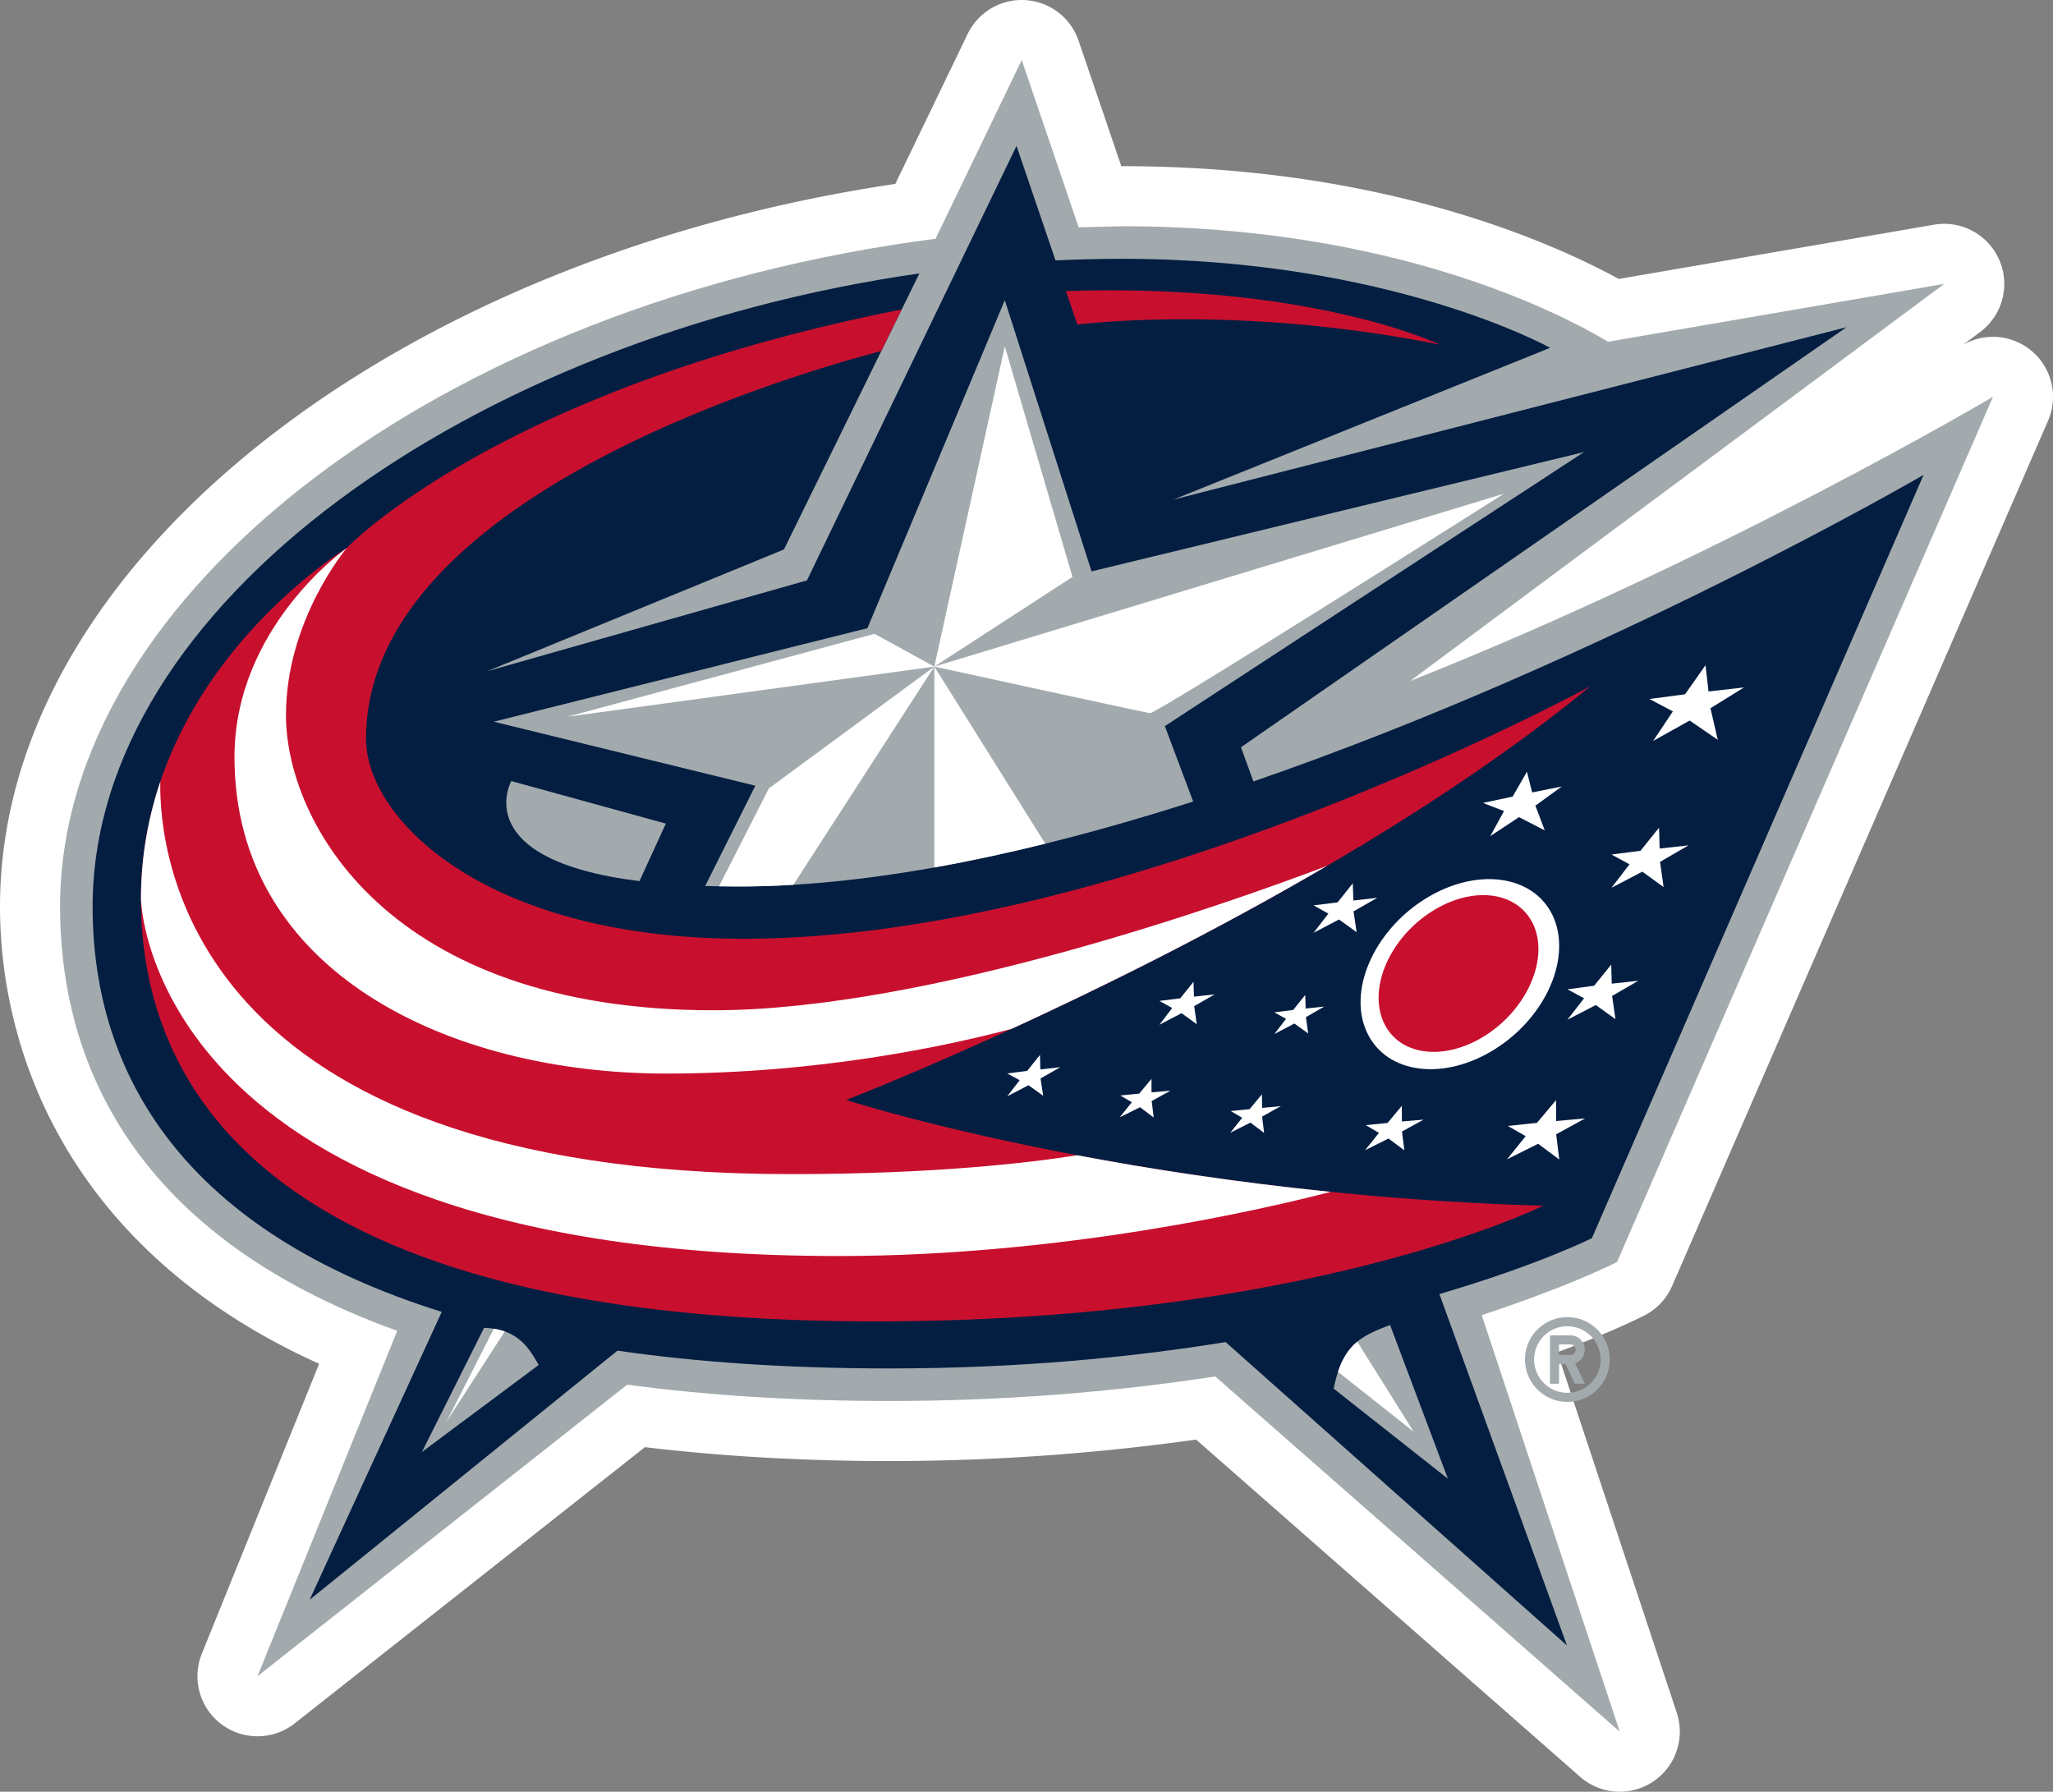 <?xml version="1.0" encoding="UTF-8" standalone="no"?>
<svg
   fill="none"
   viewBox="0 0 727.118 634.534"
   version="1.1"
   id="svg11"
   sodipodi:docname="CBJ.svg"
   width="727.118"
   height="634.534"
   inkscape:version="1.4 (86a8ad7, 2024-10-11)"
   xmlns:inkscape="http://www.inkscape.org/namespaces/inkscape"
   xmlns:sodipodi="http://sodipodi.sourceforge.net/DTD/sodipodi-0.dtd"
   xmlns="http://www.w3.org/2000/svg"
   xmlns:svg="http://www.w3.org/2000/svg">
  <rect x="0" y="0" width="727.118" height="634.534" fill="#808080" stroke="none"/>
  <defs
     id="defs11" />
  <sodipodi:namedview
     id="namedview11"
     pagecolor="#ffffff"
     bordercolor="#000000"
     borderopacity="0.25"
     inkscape:showpageshadow="2"
     inkscape:pageopacity="0.0"
     inkscape:pagecheckerboard="0"
     inkscape:deskcolor="#d1d1d1"
     inkscape:zoom="1.8359375"
     inkscape:cx="363.30213"
     inkscape:cy="317.2766"
     inkscape:window-width="3440"
     inkscape:window-height="1377"
     inkscape:window-x="-8"
     inkscape:window-y="-8"
     inkscape:window-maximized="1"
     inkscape:current-layer="svg11" />
  <path
     id="path12"
     style="fill:#ffffff"
     sodipodi:type="inkscape:offset"
     inkscape:radius="21.270468"
     inkscape:original="M 340.60156 0 L 310.07227 63.294922 C 135.71827 85.714922 0 188.69064 0 299.80664 C 0 349.46264 21.309875 414.77197 119.42188 450.04297 L 69.929688 572.36328 L 200.86914 469.10547 C 229.00514 472.90347 260.16436 474.88867 293.81836 474.88867 C 333.20436 474.88867 371.93795 471.90841 409.12695 466.19141 L 552.4043 592 L 503.51367 444.48047 C 503.51367 444.48047 532.33822 435.17316 551.44922 425.66016 L 684.59961 119.24023 C 684.59961 119.24023 588.23753 176.30688 478.14453 219.92188 L 667.32422 79.271484 L 548.24805 99.761719 C 531.20805 89.554719 471.97859 58.857422 376.30859 58.857422 C 376.30859 58.857422 367.92363 59.054562 360.76562 59.226562 C 357.25362 48.899563 340.60156 2.3684758e-15 340.60156 0 z "
     d="M 341.889,-21.229 A 21.273,21.273 0 0 0 321.443,-9.24 L 295.834,43.855 c -85.878,12.831 -162.329,44.302 -219.068,87.512 -59.271,45.137 -98.035,104.221 -98.035,168.439 0,51.919 24.748,122.022 113.021,161.916 L 50.213,564.385 a 21.273,21.273 0 0 0 32.889,24.68 L 207.148,491.242 c 26.772,3.193 55.685,4.916 86.67,4.916 36.969,0 73.325,-2.673 108.539,-7.604 L 538.369,607.982 A 21.273,21.273 0 0 0 572.596,585.309 L 530.281,457.631 c 9.508,-3.536 20.73,-7.994 30.646,-12.93 a 21.273,21.273 0 0 0 10.029,-10.564 L 704.107,127.717 a 21.273,21.273 0 0 0 -30.201,-26.832 l 6.109,-4.543 A 21.273,21.273 0 0 0 663.717,58.309 L 552.061,77.521 C 526.928,63.827 467.002,37.588 376.309,37.588 a 21.273,21.273 0 0 0 -0.438,0.006 C 369.704,19.478 360.736,-6.857 360.736,-6.857 A 21.273,21.273 0 0 0 341.889,-21.229 Z"
     transform="translate(21.27,21.267)" />
  <path
     fill="#a2aaad"
     d="m 555.117,466.467 c -8.282,0 -15.005,6.714 -15.005,15.002 0,8.278 6.723,15 15.005,15 8.282,0 14.995,-6.722 14.995,-15 0,-8.288 -6.713,-15.002 -14.995,-15.002 z m 0,26.784 a 11.766,11.766 0 0 1 -10.888,-7.271 11.795,11.795 0 0 1 -0.894,-4.511 c 0,-6.51 5.264,-11.774 11.782,-11.774 6.51,0 11.78,5.264 11.78,11.774 0,6.512 -5.27,11.782 -11.78,11.782 z m 6.164,-15.259 a 5.077,5.077 0 0 0 -3.143,-4.696 5.084,5.084 0 0 0 -1.947,-0.386 h -7.228 v 17.122 h 3.213 v -6.954 h 2.306 l 3.246,6.954 h 3.553 l -3.389,-7.25 a 5.09,5.09 0 0 0 3.389,-4.79 z m -5.09,1.872 h -4.015 v -3.747 h 4.015 c 1.032,0 1.877,0.839 1.877,1.875 a 1.88,1.88 0 0 1 -1.877,1.872 z"
     id="path1" />
  <path
     fill="#a2aaad"
     d="m 572.72,446.928 133.15,-306.421 c 0,0 -96.362,57.066 -206.455,100.681 l 189.179,-140.65 -119.075,20.49 c -17.04,-10.207 -76.27,-40.904 -171.94,-40.904 0,0 -8.385,0.198 -15.543,0.37 -3.512,-10.327 -20.165,-59.227 -20.165,-59.227 l -30.529,63.295 C 156.988,106.982 21.27,209.957 21.27,321.073 c 0,49.656 21.31,114.965 119.422,150.236 l -49.493,122.321 130.941,-103.258 c 28.136,3.798 59.294,5.783 92.948,5.783 39.386,0 78.119,-2.98 115.308,-8.697 l 143.278,125.809 -48.89,-147.52 c 0,0 28.825,-9.306 47.936,-18.819 z"
     id="path2" />
  <path
     fill="#041e42"
     d="m 681.278,168.176 c 0,0 -112.295,65.388 -237.352,108.576 l -4.398,-12.124 214.472,-148.753 -238.396,61.052 133.408,-53.742 c 0,0 -56.491,-31.528 -151.432,-31.528 -7.933,0 -15.85,0.192 -23.742,0.563 l -13.813,-40.573 -74.226,153.894 -113.24,32.162 105.1,-43.118 34.468,-70.26 7.222,-14.714 6.276,-12.784 C 167.407,119.487 32.803,213.805 32.803,321.073 c 0,60.12 33.066,115.199 123.652,143.521 l -46.797,101.975 109.029,-88.24 c 28.234,4.089 60.247,6.301 96.4,6.301 45.298,0 85.165,-3.857 118.994,-9.338 l 120.9,107.445 -45.18,-124.445 c 35.166,-10.346 54.008,-19.8 54.008,-19.8 l 117.47,-270.317 z"
     id="path3" />
  <path
     fill="#a2aaad"
     d="m 226.479,312.051 9.348,-20.378 -54.743,-15.06 c 0,0 -15.574,27.83 45.395,35.438 z"
     id="path4" />
  <path
     fill="#a2aaad"
     d="m 561.003,160.1 -174.409,42.254 -30.72,-96.032 -48.661,116.148 -132.32,33.114 92.625,22.67 -17.77,35.515 c 1.601,0.039 3.238,0.082 4.903,0.115 2.226,0.035 4.499,0.065 6.858,0.065 6.394,0 12.882,-0.205 19.478,-0.606 16.148,-0.972 32.88,-3.098 49.925,-6.135 12.957,-2.312 26.099,-5.153 39.299,-8.42 17.425,-4.3 34.97,-9.367 52.382,-14.937 l -10.035,-26.705 z m -68.672,309.159 c -4.682,1.74 -8.515,3.352 -11.613,5.9 -2.922,2.411 -5.184,5.665 -6.834,10.665 a 49.449,49.449 0 0 0 -1.518,5.956 l 40.434,31.9 -20.469,-54.42 z m -313.547,2.268 a 23.35,23.35 0 0 0 -3.89,-0.963 28.94,28.94 0 0 0 -3.453,-0.304 l -21.995,43.946 41.319,-30.786 c -2.622,-4.8 -5.671,-9.645 -11.981,-11.893 z"
     id="path5" />
  <path
     fill="#c8102e"
     d="m 381.522,409.129 c -51.185,-9.678 -81.807,-19.58 -81.807,-19.58 0,0 23.629,-9.153 58.552,-25.177 31.173,-14.308 71.354,-34.086 111.72,-57.716 32.467,-18.988 65.06,-40.451 93.201,-63.566 0,0 -163.807,89.371 -299.862,89.371 -91.394,0 -133.692,-42.39 -133.692,-70.824 0,-84.716 149.118,-128.552 182.494,-137.312 l 7.222,-14.714 c -143.276,28.203 -196.556,84.49 -196.556,84.49 0,0 -47.892,28.967 -66.025,82.724 a 129.447,129.447 0 0 0 -6.85,41.65 c 0,64.773 42.45,149.48 260.098,149.48 154.36,0 236.53,-40.946 236.53,-40.946 a 1051.258,1051.258 0 0 1 -75.254,-4.918 c -34.137,-3.452 -64.473,-8.18 -89.77,-12.962 z m 128.4,-287.071 c 0,0 -44.876,-21.845 -132.383,-18.963 l 4.03,11.832 c 9.675,-1.117 62.368,-6.127 128.353,7.131 z"
     id="path6" />
  <path
     fill="#ffffff"
     d="m 235.815,380.197 c 53.924,0 99.035,-9.637 122.452,-15.824 31.173,-14.309 71.354,-34.087 111.72,-57.717 -33.919,12.862 -141.267,51.127 -217.308,51.127 -115.352,0 -151.394,-66.819 -151.394,-104.527 0,-33.714 21.51,-59.154 21.51,-59.154 0,0 -39.747,27.765 -39.747,74.015 0,76.086 76.013,112.08 152.767,112.08 z"
     id="path7" />
  <path
     fill="#ffffff"
     d="m 280.184,415.812 c -214.353,0 -223.88,-114.184 -223.414,-138.986 -4.24,12.553 -6.851,26.45 -6.851,41.65 0,0 2.229,126.339 247.123,126.339 79.73,0 151.503,-16.812 174.252,-22.722 -34.137,-3.453 -64.473,-8.18 -89.77,-12.963 -17,2.675 -50.82,6.682 -101.34,6.682 z m 269.734,-91.593 c -6.975,-14.628 -27.306,-17.164 -45.444,-5.711 -18.128,11.5 -27.22,32.629 -20.26,47.257 6.929,14.64 27.241,17.171 45.393,5.701 18.158,-11.51 27.19,-32.626 20.311,-47.247 z"
     id="path8" />
  <path
     fill="#ffffff"
     d="m 368.465,378.727 -0.14,-5.136 -4.519,5.65 -7.07,0.921 4.4,2.374 -4.4,5.728 7.522,-3.937 5.208,3.727 -0.936,-6.127 6.995,-3.983 z m 54.403,-25.775 -0.163,-5.247 -4.69,5.836 -7.371,0.933 4.524,2.507 -4.54,5.923 7.867,-4.094 5.354,3.901 -0.895,-6.394 7.227,-4.146 z m 39.559,4.232 -0.149,-4.822 -4.26,5.3 -6.671,0.866 4.132,2.294 -4.132,5.38 7.08,-3.722 4.909,3.516 -0.82,-5.77 6.532,-3.776 z m -54.592,29.66 v -4.77 l -4.361,5.227 -6.68,0.66 4.077,2.388 -4.295,5.34 7.195,-3.568 4.83,3.638 -0.706,-5.843 6.645,-3.64 z m 39.162,5.517 -0.043,-4.823 -4.382,5.263 -6.698,0.671 4.08,2.377 -4.221,5.315 7.145,-3.603 4.825,3.657 -0.695,-5.802 6.647,-3.683 z m 32.327,-73.446 -0.208,-6.105 -5.37,6.762 -8.518,1.063 5.246,2.915 -5.246,6.802 9.02,-4.72 6.237,4.51 -1.101,-7.378 8.387,-4.806 z m 53.356,-31.671 -4.863,8.872 10.163,-6.727 9.126,4.69 -3.308,-8.758 9.342,-6.792 -10.487,2.113 -1.854,-7.343 -5.06,8.81 -10.498,2.25 z m 85,-43.789 -12.567,1.426 -1.072,-9.293 -7.25,10.292 -12.61,1.664 8.312,4.388 -6.988,10.462 12.925,-7.22 9.956,6.83 -2.584,-11.184 z m -66.529,153.554 -0.046,-7.389 -6.75,8.04 -10.317,1.087 6.318,3.615 -6.605,8.202 11.014,-5.5 7.474,5.566 -1.077,-8.936 10.262,-5.612 z m 19.686,-48.649 -0.175,-6.759 -6.067,7.507 -9.461,1.245 5.912,3.188 -5.934,7.607 10.084,-5.222 6.967,4.997 -1.204,-8.213 9.27,-5.372 z m 16.963,-47.848 -0.213,-7.389 -6.566,8.179 -10.278,1.321 6.382,3.473 -6.382,8.307 10.92,-5.709 7.536,5.452 -1.26,-8.922 10.077,-5.84 z m -91.315,91.117 -5.048,6.07 -7.72,0.765 4.676,2.738 -4.905,6.13 8.282,-4.13 5.614,4.182 -0.839,-6.675 7.641,-4.192 -7.668,0.65 z m -140.612,-268.962 -24.962,113.402 48.942,-31.756 z m 176.763,52.184 -201.725,61.218 c 0,0 74.119,16.177 76.373,16.49 2.283,0.331 125.352,-77.708 125.352,-77.708 z m -162.425,123.939 -39.299,-62.72 v 71.14 c 12.957,-2.313 26.099,-5.154 39.299,-8.42 z m -115.56,15.095 c 2.226,0.035 4.499,0.065 6.857,0.065 6.395,0 12.883,-0.205 19.48,-0.606 l 49.924,-77.274 -58.605,43.139 z"
     id="path9" />
  <path
     fill="#ffffff"
     d="m 309.741,224.462 -108.73,29.357 129.9,-17.75 z m 164.142,261.362 26.81,21.219 -19.975,-31.884 c -2.923,2.411 -5.185,5.665 -6.835,10.665 z m -315.736,17.655 20.636,-31.952 a 23.326,23.326 0 0 0 -3.89,-0.963 l -16.746,32.914 z"
     id="path10" />
  <path
     fill="#c8102e"
     d="m 507.195,322.723 c -14.767,9.309 -22.517,26.749 -17.316,38.93 5.159,12.164 21.336,14.458 36.087,5.13 14.75,-9.332 22.46,-26.761 17.308,-38.89 -5.251,-12.201 -21.34,-14.474 -36.079,-5.17 z"
     id="path11" />
</svg>
